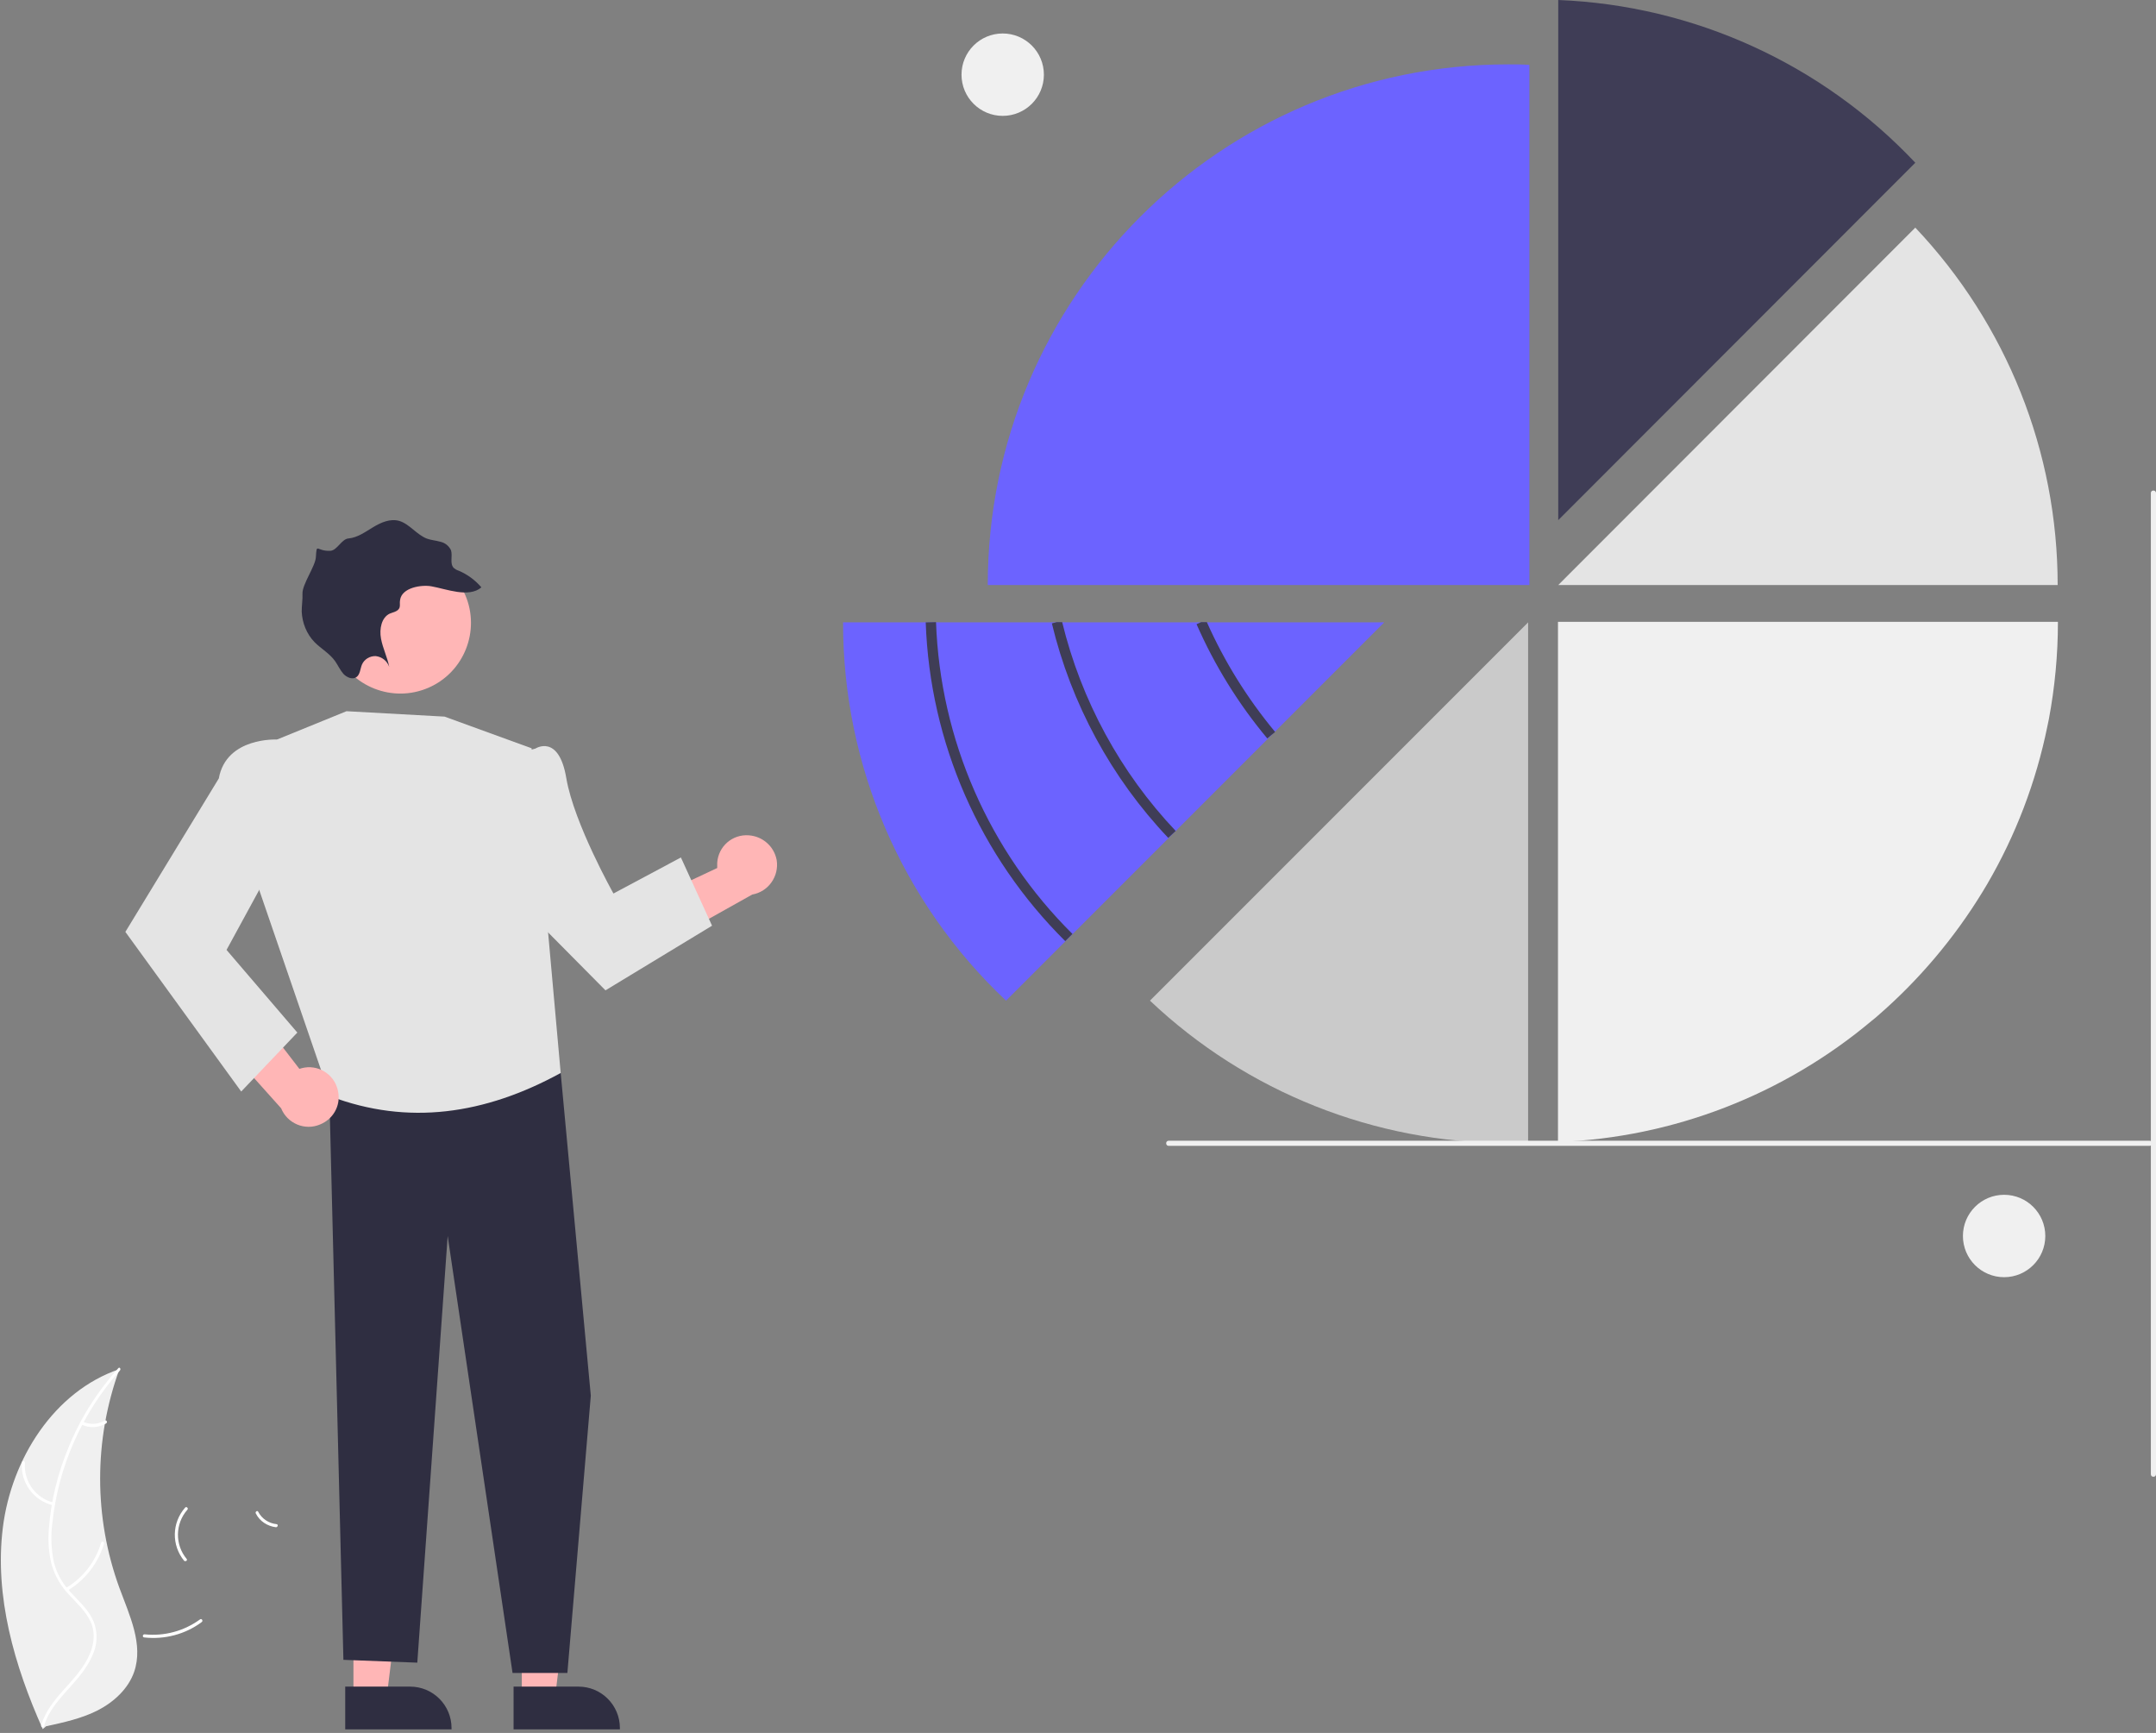 <?xml version="1.0" encoding="utf-8"?>
<!-- Generator: Adobe Illustrator 25.4.1, SVG Export Plug-In . SVG Version: 6.00 Build 0)  -->
<svg version="1.1" id="a9f54f33-4909-4094-a7f7-0faa4fba6dcc"
	 xmlns="http://www.w3.org/2000/svg" xmlns:xlink="http://www.w3.org/1999/xlink" x="0px" y="0px" viewBox="0 0 837.5 673"
	 style="enable-background:new 0 0 837.5 673;" xml:space="preserve">
<rect x="0" y="0" width="837.5" height="673" fill="#808080" stroke="none"/>
<style type="text/css">
	.st0{fill:#F0F0F0;}
	.st1{fill:#FFFFFF;}
	.st2{fill:#3F3D56;}
	.st3{fill:#E4E4E4;}
	.st4{fill:#CACACA;}
	.st5{fill:#6C63FF;}
	.st6{fill:#FFB6B6;}
	.st7{fill:#2F2E41;}
</style>
<path class="st0" d="M1.1,593.3c3.3-26.7,19.9-53,45.3-61.6c-10,27.5-10,57.6,0,85c3.9,10.6,9.4,21.9,5.7,32.6
	c-2.3,6.6-7.9,11.7-14.1,14.9c-6.3,3.2-13.2,4.7-20.1,6.2l-1.3,1.1C5.6,646.9-2.2,620,1.1,593.3z"/>
<path class="st1" d="M46.6,532.2c-14.8,16.6-24,37.4-26.3,59.6c-0.6,4.8-0.4,9.6,0.5,14.3c1,4.6,3.3,8.7,6.5,12.1
	c2.9,3.2,6.3,6.2,8.4,10.1c2.1,4,2.4,8.8,0.8,13.1c-1.9,5.3-5.5,9.6-9.2,13.7c-4.1,4.6-8.5,9.2-10.2,15.3c-0.2,0.7-1.3,0.4-1.1-0.4
	c3.1-10.5,13.3-16.5,18.1-26c2.3-4.4,3.2-9.6,1.1-14.2c-1.9-4.1-5.3-7.1-8.3-10.4c-3.2-3.3-5.5-7.3-6.8-11.6
	c-1.2-4.6-1.5-9.4-1.1-14.2c0.8-10.7,3.4-21.3,7.5-31.2c4.6-11.4,11.2-21.9,19.4-31C46.4,530.7,47.1,531.6,46.6,532.2z"/>
<path class="st1" d="M20.6,584.6c-7.6-1.8-12.7-8.9-12.1-16.6c0.1-0.8,1.2-0.7,1.2,0.1c-0.6,7.2,4.2,13.8,11.3,15.5
	C21.8,583.6,21.4,584.7,20.6,584.6z"/>
<path class="st1" d="M25.6,616.7c6.6-3.9,11.5-10.2,13.7-17.6c0.2-0.7,1.3-0.4,1.1,0.4c-2.3,7.7-7.4,14.2-14.3,18.3
	C25.5,618.2,25,617.1,25.6,616.7L25.6,616.7z"/>
<path class="st1" d="M32.2,552.1c2.7,1.3,5.9,1.1,8.5-0.4c0.7-0.4,1.2,0.7,0.5,1.1c-2.9,1.7-6.4,1.9-9.4,0.5
	c-0.3-0.1-0.5-0.4-0.4-0.7C31.6,552.1,31.9,552,32.2,552.1L32.2,552.1z"/>
<path class="st1" d="M71.5,606.1c-4.9-6-4.8-14.7,0.4-20.6c0.5-0.6,1.4,0.2,0.9,0.8c-4.8,5.4-4.9,13.6-0.3,19.1
	C73,606,72,606.6,71.5,606.1L71.5,606.1z"/>
<path class="st1" d="M56.2,634.7c7.7,0.8,15.3-1.3,21.5-5.8c0.6-0.5,1.3,0.5,0.7,1c-6.4,4.8-14.5,6.9-22.4,6
	C55.2,635.8,55.4,634.6,56.2,634.7L56.2,634.7z"/>
<path class="st1" d="M100.3,587.1c1.4,2.7,4.1,4.5,7.1,4.8c0.8,0.1,0.5,1.2-0.2,1.2c-3.3-0.4-6.3-2.3-7.8-5.3
	c-0.2-0.3-0.1-0.6,0.1-0.8C99.8,586.7,100.2,586.8,100.3,587.1L100.3,587.1z"/>
<path class="st2" d="M744,63.2C707.8,24.8,658,2.1,605.3,0v202L744,63.2z"/>
<path class="st3" d="M744,88.4L605.3,227.2h194C799.3,175.5,779.5,125.9,744,88.4z"/>
<path class="st0" d="M799.4,241.7c0,12.6-1.2,25.2-3.5,37.5c-0.2,1-0.4,2-0.6,2.9c-4.4,21.6-12.3,42.3-23.4,61.3c-0.6,1-1.2,2-1.8,3
	v0c-11,18-24.7,34.2-40.6,48c-0.8,0.7-1.6,1.4-2.4,2c-34.3,28.8-77.2,45.4-121.9,47.1v-202H799.4z"/>
<path class="st4" d="M585.6,443.9c2.7,0,5.4-0.1,8-0.2v-202L446.7,388.6C484.2,424.1,534,443.9,585.6,443.9z"/>
<path class="st5" d="M585.9,25c-111.7,0-202.2,90.5-202.2,202.2h210.4v-202C591.4,25,588.7,25,585.9,25z"/>
<path class="st5" d="M537.7,241.7l-42.5,42.5l-1.4,1.4l0,0l-37.1,37.1l-1.4,1.4l-40.1,40.1l-1.4,1.4v0l-23,23
	c-40.5-38.1-63.4-91.3-63.3-146.9H537.7z"/>
<path class="st0" d="M835,445H454c-0.6,0-1-0.4-1-1s0.4-1,1-1h381c0.6,0,1,0.4,1,1S835.5,445,835,445z"/>
<path class="st0" d="M835.5,572.5v-381c0-0.6,0.4-1,1-1s1,0.4,1,1v381c0,0.6-0.4,1-1,1S835.5,573.1,835.5,572.5z"/>
<circle class="st0" cx="778.5" cy="480" r="16"/>
<circle class="st0" cx="389.5" cy="29" r="16"/>
<path class="st2" d="M413.8,365.5c-33.2-32.9-52.6-77.1-54.2-123.8l4-0.1c1.6,45.6,20.6,89,53,121.1L413.8,365.5z"/>
<path class="st2" d="M456.7,322.7l-2.9,2.7c-22.1-23.3-37.7-52.1-45.2-83.3l1.9-0.5h2.1C420,272,435.2,300,456.7,322.7L456.7,322.7z
	"/>
<path class="st2" d="M495.3,284.3l-1.5,1.2l0,0l-1.5,1.3c-11.2-13.4-20.5-28.4-27.5-44.4l1.8-0.8h2.2c6.8,15.3,15.7,29.6,26.4,42.5
	C495.2,284.2,495.2,284.3,495.3,284.3z"/>
<path class="st6" d="M290.9,324.4c-6.4-0.5-11.9,4.3-12.3,10.7c0,0.7,0,1.4,0,2l-37.1,17.4l18.2,11.1l32.5-18.2
	c6.3-1.1,10.5-7.1,9.5-13.4C300.7,328.7,296.3,324.8,290.9,324.4z"/>
<polygon class="st6" points="137.3,659.2 150.2,659.2 156.3,609.7 137.3,609.7 "/>
<path class="st7" d="M134.1,655h25.2l0,0c8.9,0,16.1,7.2,16.1,16.1v0.5h-41.3V655z"/>
<polygon class="st6" points="202.7,659.2 215.6,659.2 221.7,609.7 202.7,609.7 "/>
<path class="st7" d="M199.5,655h25.2l0,0c8.9,0,16.1,7.2,16.1,16.1v0.5h-41.3V655z"/>
<polygon class="st7" points="211.3,402.7 217.8,416.7 229.5,542 220.4,649.7 199.1,649.7 173.9,480 162.1,645.7 133.4,644.6 
	127.8,419.8 "/>
<path class="st3" d="M107.6,287.2l27-11l38.1,2.1l33.8,12.3l11.3,126.1c-29.4,16.1-59.3,20.5-89.6,9L100,343.6L107.6,287.2z"/>
<path class="st3" d="M196,294l12-3.3c0,0,9.1-5.9,12,11.6c3,17.5,18.3,44.7,18.3,44.7l26.2-14l12.1,26.5l-41.4,25.1l-43.6-44
	L196,294z"/>
<path id="a80a6b0c-a21b-4eb6-b764-70793a425e46" class="st6" d="M130.3,252.8L130.3,252.8c-6.1-13.9,0.2-30.1,14-36.2
	c13.9-6.1,30.1,0.2,36.2,14l0,0l0.2,0.4c6,13.9-0.4,30.1-14.3,36.1C152.5,273.1,136.3,266.7,130.3,252.8L130.3,252.8z"/>
<path id="b51b91e7-03ed-46d5-9b2a-c48431fd2f0d" class="st7" d="M167.6,227.7c5.7,1,14.5,4.6,19.4,0.4c-2.4-2.8-5.5-5.1-8.9-6.5
	c-0.7-0.2-1.3-0.6-1.8-1c-1.7-1.7-0.4-4.6-1.1-6.9c-0.8-1.7-2.3-2.9-4.1-3.3c-1.7-0.5-3.5-0.6-5.2-1.2c-4-1.5-6.8-5.7-10.8-6.9
	c-3.5-1-7.1,0.6-10.1,2.4s-6.1,4.1-9.6,4.4c-2.7,0.2-4.4,4.6-7,4.8c-5.6,0.3-5.3-3.4-5.7,2.5c-0.2,3.5-5.3,10.5-5.2,14.1
	c0.1,2.3-0.3,4.6-0.3,7c0.2,4.4,1.9,8.7,5,11.9c2.6,2.6,5.9,4.4,8,7.4c1.1,1.6,1.9,3.4,3.2,4.9c1.3,1.4,3.5,2.3,5,1.3
	s1.5-3.2,2.2-4.9c0.9-2.1,3.1-3.4,5.4-3.3c2.4,0.3,4.4,1.9,5.2,4.2c-0.7-3.7-2.5-7.2-3.2-11s0.2-8.2,3.4-9.7
	c1.4-0.6,3.2-0.8,3.8-2.3c0.3-0.9,0-1.9,0.2-2.9C156,228.1,163.9,227,167.6,227.7z"/>
<path class="st6" d="M131.4,424.3c-0.9-6.3-6.8-10.7-13.1-9.7c-0.7,0.1-1.3,0.3-2,0.5l-25-32.5l-6.9,20.1l24.8,27.7
	c2.4,5.9,9.2,8.8,15.1,6.3C129.3,434.7,132.3,429.6,131.4,424.3L131.4,424.3z"/>
<path class="st3" d="M116.3,293.3l-8.6-6.1c0,0-19.8-1.1-22.7,15.1l-36.3,59.6l45,62l21.8-22.9L88,368.9l23.1-42.4L116.3,293.3z"/>
</svg>
